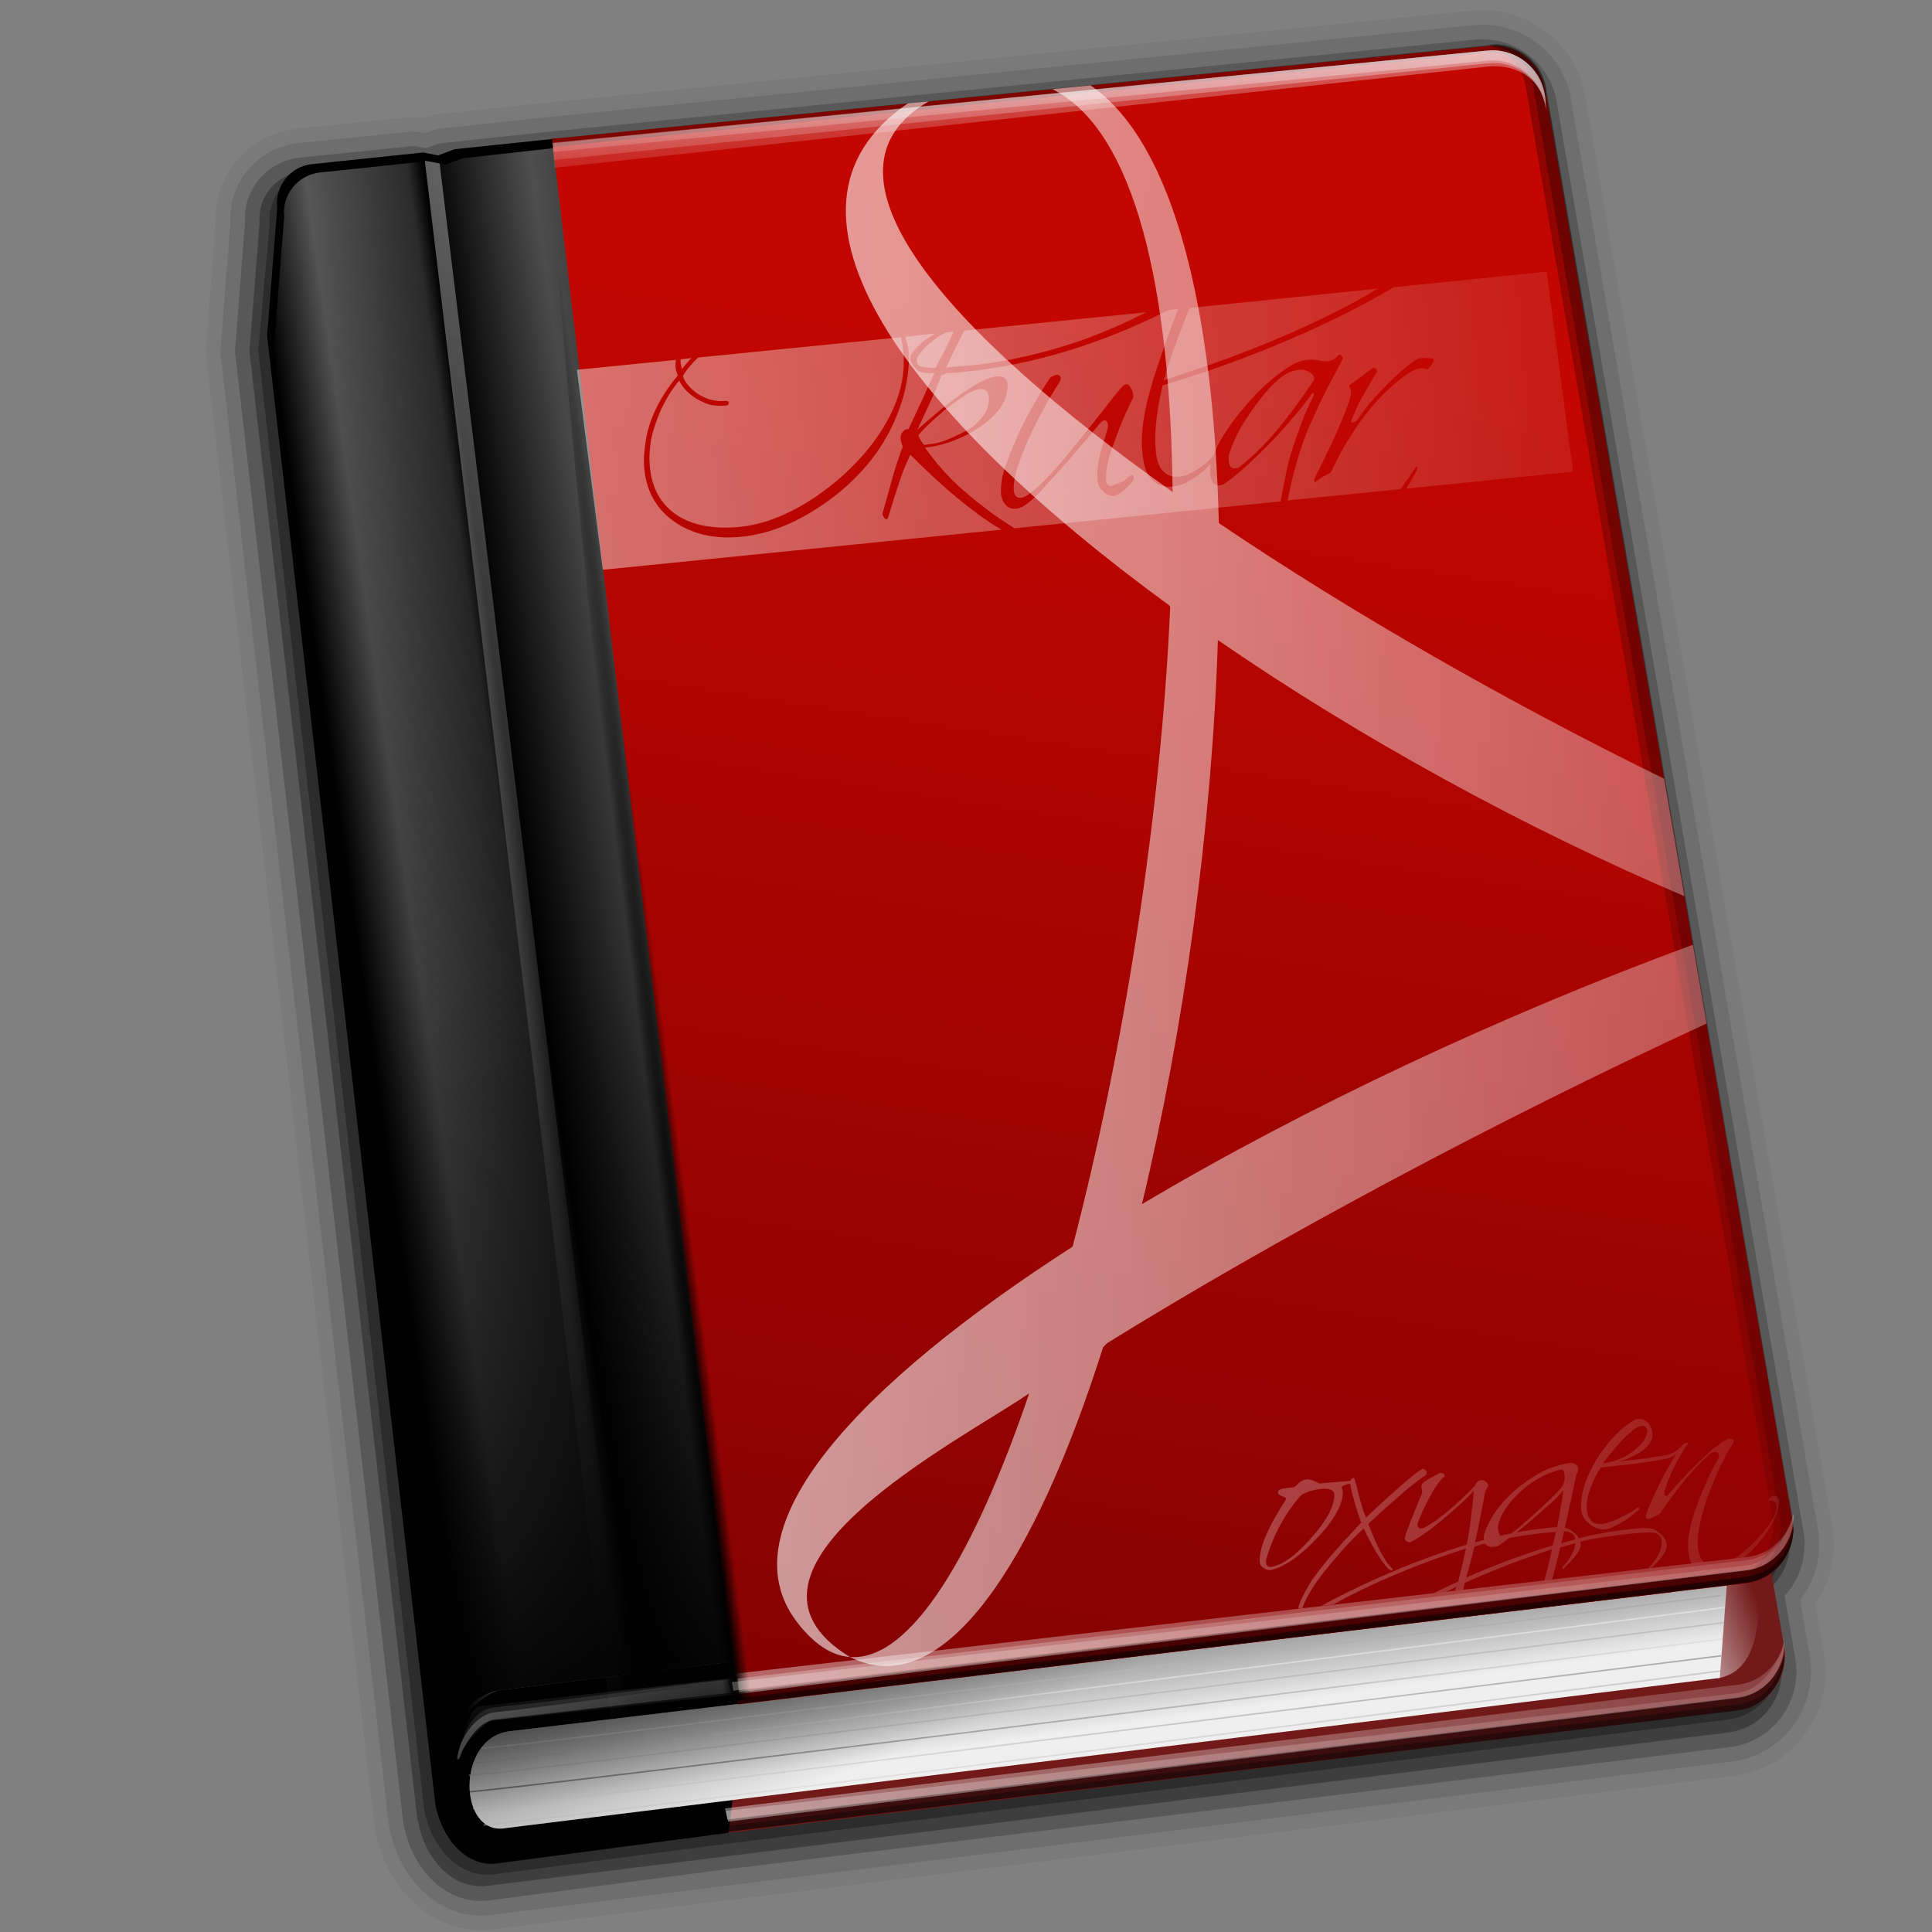 <?xml version="1.0" encoding="UTF-8" standalone="no"?>
<!-- Created with Inkscape (http://www.inkscape.org/) -->
<svg
   xmlns:dc="http://purl.org/dc/elements/1.1/"
   xmlns:cc="http://web.resource.org/cc/"
   xmlns:rdf="http://www.w3.org/1999/02/22-rdf-syntax-ns#"
   xmlns:svg="http://www.w3.org/2000/svg"
   xmlns="http://www.w3.org/2000/svg"
   xmlns:xlink="http://www.w3.org/1999/xlink"
   xmlns:sodipodi="http://sodipodi.sourceforge.net/DTD/sodipodi-0.dtd"
   xmlns:inkscape="http://www.inkscape.org/namespaces/inkscape"
   width="128"
   height="128"
   id="svg1877"
   sodipodi:version="0.32"
   inkscape:version="0.44"
   version="1.0"
   sodipodi:docbase="/home/pinheiro/artwork/Oxygen/theme/svg/apps"
   sodipodi:docname="okular.svg">
  <rect width="100%" height="100%" fill="#808080" stroke="none"/>
  <defs
     id="defs1879">
    <linearGradient
       inkscape:collect="always"
       id="linearGradient3106">
      <stop
         style="stop-color:white;stop-opacity:1;"
         offset="0"
         id="stop3108" />
      <stop
         style="stop-color:white;stop-opacity:0;"
         offset="1"
         id="stop3110" />
    </linearGradient>
    <linearGradient
       inkscape:collect="always"
       id="linearGradient3083">
      <stop
         style="stop-color:white;stop-opacity:1;"
         offset="0"
         id="stop3085" />
      <stop
         style="stop-color:white;stop-opacity:0;"
         offset="1"
         id="stop3087" />
    </linearGradient>
    <linearGradient
       inkscape:collect="always"
       id="linearGradient3058">
      <stop
         style="stop-color:white;stop-opacity:1;"
         offset="0"
         id="stop3060" />
      <stop
         style="stop-color:white;stop-opacity:0;"
         offset="1"
         id="stop3062" />
    </linearGradient>
    <linearGradient
       id="linearGradient5477">
      <stop
         style="stop-color:black;stop-opacity:1;"
         offset="0"
         id="stop5479" />
      <stop
         style="stop-color:white;stop-opacity:1;"
         offset="1"
         id="stop5481" />
    </linearGradient>
    <linearGradient
       inkscape:collect="always"
       id="linearGradient3880">
      <stop
         style="stop-color:black;stop-opacity:1;"
         offset="0"
         id="stop3882" />
      <stop
         style="stop-color:black;stop-opacity:0;"
         offset="1"
         id="stop3884" />
    </linearGradient>
    <linearGradient
       inkscape:collect="always"
       id="linearGradient3853">
      <stop
         style="stop-color:black;stop-opacity:1;"
         offset="0"
         id="stop3855" />
      <stop
         style="stop-color:black;stop-opacity:0;"
         offset="1"
         id="stop3857" />
    </linearGradient>
    <linearGradient
       id="linearGradient3837">
      <stop
         style="stop-color:black;stop-opacity:1;"
         offset="0"
         id="stop3839" />
      <stop
         id="stop3849"
         offset="0.25"
         style="stop-color:black;stop-opacity:0.599;" />
      <stop
         id="stop3847"
         offset="0.5"
         style="stop-color:black;stop-opacity:0.278;" />
      <stop
         style="stop-color:black;stop-opacity:0;"
         offset="1"
         id="stop3841" />
    </linearGradient>
    <linearGradient
       id="linearGradient3814">
      <stop
         style="stop-color:white;stop-opacity:0;"
         offset="0"
         id="stop3816" />
      <stop
         id="stop3824"
         offset="0.185"
         style="stop-color:white;stop-opacity:0;" />
      <stop
         id="stop3822"
         offset="0.281"
         style="stop-color:white;stop-opacity:0.336;" />
      <stop
         style="stop-color:white;stop-opacity:0.17;"
         offset="0.451"
         id="stop3829" />
      <stop
         id="stop3831"
         offset="0.479"
         style="stop-color:white;stop-opacity:0;" />
      <stop
         style="stop-color:white;stop-opacity:0.307;"
         offset="0.656"
         id="stop3833" />
      <stop
         style="stop-color:white;stop-opacity:0;"
         offset="1"
         id="stop3818" />
    </linearGradient>
    <linearGradient
       inkscape:collect="always"
       id="linearGradient3804">
      <stop
         style="stop-color:white;stop-opacity:1;"
         offset="0"
         id="stop3806" />
      <stop
         style="stop-color:white;stop-opacity:0;"
         offset="1"
         id="stop3808" />
    </linearGradient>
    <linearGradient
       inkscape:collect="always"
       id="linearGradient3783">
      <stop
         style="stop-color:white;stop-opacity:1;"
         offset="0"
         id="stop3785" />
      <stop
         style="stop-color:white;stop-opacity:0;"
         offset="1"
         id="stop3787" />
    </linearGradient>
    <linearGradient
       inkscape:collect="always"
       id="linearGradient3771">
      <stop
         style="stop-color:#f7fafe;stop-opacity:1;"
         offset="0"
         id="stop3773" />
      <stop
         style="stop-color:#f7fafe;stop-opacity:0;"
         offset="1"
         id="stop3775" />
    </linearGradient>
    <linearGradient
       inkscape:collect="always"
       id="linearGradient3756">
      <stop
         style="stop-color:black;stop-opacity:1;"
         offset="0"
         id="stop3758" />
      <stop
         style="stop-color:black;stop-opacity:0;"
         offset="1"
         id="stop3760" />
    </linearGradient>
    <linearGradient
       inkscape:collect="always"
       id="linearGradient3742">
      <stop
         style="stop-color:white;stop-opacity:1;"
         offset="0"
         id="stop3744" />
      <stop
         style="stop-color:white;stop-opacity:0;"
         offset="1"
         id="stop3746" />
    </linearGradient>
    <linearGradient
       inkscape:collect="always"
       id="linearGradient3710">
      <stop
         style="stop-color:white;stop-opacity:1;"
         offset="0"
         id="stop3712" />
      <stop
         style="stop-color:white;stop-opacity:0;"
         offset="1"
         id="stop3714" />
    </linearGradient>
    <linearGradient
       id="linearGradient3695">
      <stop
         style="stop-color:#626262;stop-opacity:1;"
         offset="0"
         id="stop3697" />
      <stop
         style="stop-color:#efefef;stop-opacity:1;"
         offset="1"
         id="stop3699" />
    </linearGradient>
    <linearGradient
       inkscape:collect="always"
       xlink:href="#linearGradient3880"
       id="linearGradient3886"
       x1="53.777"
       y1="53.014"
       x2="34.244"
       y2="148.634"
       gradientUnits="userSpaceOnUse" />
    <linearGradient
       inkscape:collect="always"
       xlink:href="#linearGradient3771"
       id="linearGradient4014"
       gradientUnits="userSpaceOnUse"
       x1="28.138"
       y1="5.62"
       x2="29.138"
       y2="16.588"
       gradientTransform="matrix(2.695,0.213,-0.213,2.695,14.72,-36.629)" />
    <linearGradient
       inkscape:collect="always"
       xlink:href="#linearGradient3771"
       id="linearGradient4017"
       gradientUnits="userSpaceOnUse"
       x1="28.138"
       y1="5.62"
       x2="29.138"
       y2="16.588"
       gradientTransform="matrix(2.695,0.213,-0.213,2.695,14.72,-36.629)" />
    <linearGradient
       inkscape:collect="always"
       xlink:href="#linearGradient3771"
       id="linearGradient4020"
       gradientUnits="userSpaceOnUse"
       x1="28.138"
       y1="5.62"
       x2="29.138"
       y2="16.588"
       gradientTransform="matrix(2.695,0.213,-0.213,2.695,14.72,-36.629)" />
    <radialGradient
       inkscape:collect="always"
       xlink:href="#linearGradient3853"
       id="radialGradient4027"
       gradientUnits="userSpaceOnUse"
       gradientTransform="matrix(0.933,-0.126,13.991,108.242,-969.088,-8033.763)"
       cx="-36.858"
       cy="75.225"
       fx="-36.858"
       fy="75.225"
       r="0.972" />
    <linearGradient
       inkscape:collect="always"
       xlink:href="#linearGradient3710"
       id="linearGradient4031"
       gradientUnits="userSpaceOnUse"
       gradientTransform="matrix(2.839,0.224,-0.224,2.839,15.707,-18.077)"
       x1="4.911"
       y1="44.649"
       x2="58.885"
       y2="36.866" />
    <linearGradient
       inkscape:collect="always"
       xlink:href="#linearGradient3710"
       id="linearGradient4034"
       gradientUnits="userSpaceOnUse"
       gradientTransform="matrix(2.839,0.224,-0.224,2.839,15.707,-18.077)"
       x1="4.911"
       y1="44.649"
       x2="58.885"
       y2="36.866" />
    <linearGradient
       inkscape:collect="always"
       xlink:href="#linearGradient3710"
       id="linearGradient4037"
       gradientUnits="userSpaceOnUse"
       gradientTransform="matrix(2.839,0.224,-0.224,2.839,15.707,-18.077)"
       x1="4.911"
       y1="44.649"
       x2="58.885"
       y2="36.866" />
    <linearGradient
       inkscape:collect="always"
       xlink:href="#linearGradient3837"
       id="linearGradient4042"
       gradientUnits="userSpaceOnUse"
       x1="20.607"
       y1="54.213"
       x2="14.044"
       y2="16.438"
       gradientTransform="matrix(2.695,0.213,-0.213,2.695,14.72,-36.629)" />
    <linearGradient
       inkscape:collect="always"
       xlink:href="#linearGradient3804"
       id="linearGradient4045"
       gradientUnits="userSpaceOnUse"
       x1="6.281"
       y1="35.764"
       x2="14.312"
       y2="35.764"
       gradientTransform="matrix(2.695,0.213,-0.213,2.695,14.72,-36.629)" />
    <linearGradient
       inkscape:collect="always"
       xlink:href="#linearGradient3783"
       id="linearGradient4048"
       gradientUnits="userSpaceOnUse"
       x1="5.324"
       y1="55.63"
       x2="16.25"
       y2="54.984"
       gradientTransform="matrix(2.695,0.213,-0.213,2.695,14.72,-36.629)" />
    <linearGradient
       inkscape:collect="always"
       xlink:href="#linearGradient3783"
       id="linearGradient4051"
       gradientUnits="userSpaceOnUse"
       x1="15.688"
       y1="48.891"
       x2="16.753"
       y2="55.438"
       gradientTransform="matrix(2.695,0.213,-0.213,2.695,14.72,-36.629)" />
    <linearGradient
       inkscape:collect="always"
       xlink:href="#linearGradient3783"
       id="linearGradient4054"
       gradientUnits="userSpaceOnUse"
       x1="15.688"
       y1="48.891"
       x2="16.25"
       y2="54.984"
       gradientTransform="matrix(2.695,0.213,-0.213,2.695,14.72,-36.629)" />
    <linearGradient
       inkscape:collect="always"
       xlink:href="#linearGradient3756"
       id="linearGradient4057"
       gradientUnits="userSpaceOnUse"
       x1="11.968"
       y1="50.304"
       x2="15.346"
       y2="57.639"
       gradientTransform="matrix(2.695,0.213,-0.213,2.695,14.72,-36.629)" />
    <linearGradient
       inkscape:collect="always"
       xlink:href="#linearGradient3710"
       id="linearGradient4061"
       gradientUnits="userSpaceOnUse"
       gradientTransform="matrix(2.839,0.224,-0.224,2.839,15.099,-9.622)"
       x1="4.911"
       y1="44.649"
       x2="58.885"
       y2="36.866" />
    <linearGradient
       inkscape:collect="always"
       xlink:href="#linearGradient3710"
       id="linearGradient4064"
       gradientUnits="userSpaceOnUse"
       gradientTransform="matrix(2.839,0.224,-0.224,2.839,15.099,-9.622)"
       x1="4.911"
       y1="44.649"
       x2="58.885"
       y2="36.866" />
    <linearGradient
       inkscape:collect="always"
       xlink:href="#linearGradient3695"
       id="linearGradient4068"
       gradientUnits="userSpaceOnUse"
       gradientTransform="matrix(2.839,0.224,-0.224,2.839,15.707,-18.077)"
       x1="32.439"
       y1="40"
       x2="33.05"
       y2="42.763" />
    <linearGradient
       inkscape:collect="always"
       xlink:href="#linearGradient3814"
       id="linearGradient4071"
       gradientUnits="userSpaceOnUse"
       x1="4.518"
       y1="41.237"
       x2="18.827"
       y2="38.016"
       gradientTransform="matrix(2.695,0.213,-0.213,2.695,14.72,-36.629)" />
    <linearGradient
       inkscape:collect="always"
       xlink:href="#linearGradient3742"
       id="linearGradient4075"
       gradientUnits="userSpaceOnUse"
       gradientTransform="matrix(2.839,0.224,-0.224,2.839,15.707,-18.077)"
       x1="36.107"
       y1="42.069"
       x2="38.78"
       y2="40.875" />
    <linearGradient
       inkscape:collect="always"
       xlink:href="#linearGradient3880"
       id="linearGradient4078"
       gradientUnits="userSpaceOnUse"
       x1="53.777"
       y1="53.014"
       x2="34.244"
       y2="148.634" />
    <linearGradient
       inkscape:collect="always"
       xlink:href="#linearGradient3880"
       id="linearGradient4080"
       gradientUnits="userSpaceOnUse"
       x1="53.777"
       y1="53.014"
       x2="34.244"
       y2="148.634" />
    <linearGradient
       inkscape:collect="always"
       xlink:href="#XMLID_5_"
       id="linearGradient5127"
       x1="92.957"
       y1="-8.955"
       x2="59.824"
       y2="206.726"
       gradientUnits="userSpaceOnUse"
       gradientTransform="matrix(0.965,0,0,0.965,2.355,1.471)" />
    <radialGradient
       id="XMLID_5_"
       cx="51.999"
       cy="-9"
       r="111.001"
       gradientUnits="userSpaceOnUse">
      <stop
         offset="0.15"
         style="stop-color:#c20600;stop-opacity:1;"
         id="stop4094" />
      <stop
         id="stop2886"
         style="stop-color:#860202;stop-opacity:1;"
         offset="0.575" />
      <stop
         offset="1"
         style="stop-color:#760101;stop-opacity:1;"
         id="stop4102" />
    </radialGradient>
    <linearGradient
       inkscape:collect="always"
       xlink:href="#linearGradient5477"
       id="linearGradient5483"
       x1="74.062"
       y1="85.125"
       x2="108.062"
       y2="126.062"
       gradientUnits="userSpaceOnUse" />
    <linearGradient
       inkscape:collect="always"
       xlink:href="#linearGradient5477"
       id="linearGradient5487"
       gradientUnits="userSpaceOnUse"
       x1="39.812"
       y1="79.125"
       x2="45.312"
       y2="138.875"
       gradientTransform="translate(0,-1)" />
    <linearGradient
       inkscape:collect="always"
       xlink:href="#linearGradient5477"
       id="linearGradient5491"
       gradientUnits="userSpaceOnUse"
       gradientTransform="translate(0,-2)"
       x1="34.562"
       y1="99.375"
       x2="44.062"
       y2="125.125" />
    <linearGradient
       inkscape:collect="always"
       xlink:href="#linearGradient5477"
       id="linearGradient5495"
       gradientUnits="userSpaceOnUse"
       x1="82.312"
       y1="61.875"
       x2="36.312"
       y2="128.312"
       gradientTransform="translate(0,0.7)" />
    <linearGradient
       inkscape:collect="always"
       xlink:href="#linearGradient5477"
       id="linearGradient5499"
       gradientUnits="userSpaceOnUse"
       gradientTransform="translate(0,-3.3)"
       x1="82.312"
       y1="61.875"
       x2="72.327"
       y2="133.312" />
    <linearGradient
       inkscape:collect="always"
       xlink:href="#linearGradient5477"
       id="linearGradient5503"
       gradientUnits="userSpaceOnUse"
       gradientTransform="translate(0,1.7)"
       x1="82.312"
       y1="61.875"
       x2="72.327"
       y2="133.312" />
    <linearGradient
       inkscape:collect="always"
       xlink:href="#linearGradient3058"
       id="linearGradient3070"
       gradientUnits="userSpaceOnUse"
       gradientTransform="matrix(1.556,0,0,1.556,50.776,-229.58)"
       x1="37.762"
       y1="-113.792"
       x2="198.912"
       y2="195.865" />
    <linearGradient
       inkscape:collect="always"
       xlink:href="#linearGradient3083"
       id="linearGradient3089"
       x1="-34.185"
       y1="36.066"
       x2="183.047"
       y2="46.517"
       gradientUnits="userSpaceOnUse" />
    <linearGradient
       inkscape:collect="always"
       xlink:href="#linearGradient3106"
       id="linearGradient2033"
       gradientUnits="userSpaceOnUse"
       gradientTransform="translate(1,9.75)"
       x1="5.5"
       y1="23.5"
       x2="118.812"
       y2="14.357" />
    <linearGradient
       inkscape:collect="always"
       xlink:href="#linearGradient3106"
       id="linearGradient2044"
       gradientUnits="userSpaceOnUse"
       gradientTransform="matrix(0.744,-5.185456e-3,5.51366e-3,0.791,49.174,85.522)"
       x1="-50.616"
       y1="26.288"
       x2="115.021"
       y2="11.479" />
  </defs>
  <sodipodi:namedview
     id="base"
     pagecolor="#ffffff"
     bordercolor="#666666"
     borderopacity="1.0"
     inkscape:pageopacity="0.0"
     inkscape:pageshadow="2"
     inkscape:zoom="0.70710682"
     inkscape:cx="173.01036"
     inkscape:cy="169.80105"
     inkscape:current-layer="layer1"
     showgrid="false"
     inkscape:document-units="px"
     inkscape:grid-bbox="true"
     width="128px"
     height="128px"
     showguides="true"
     inkscape:guide-bbox="true"
     inkscape:window-width="1095"
     inkscape:window-height="1012"
     inkscape:window-x="818"
     inkscape:window-y="54" />
  <g
     id="layer1"
     inkscape:label="Layer 1"
     inkscape:groupmode="layer">
    <path
       id="path5469"
       d="M 97.792,4.076 L 35.902,10.228 L 29.448,10.922 L 28.332,11.314 L 27.367,11.133 L 20.641,11.917 C 19.226,12.076 18.19,13.368 18.349,14.783 L 17.595,23.258 L 28.578,119.789 C 29.024,122.199 30.774,124.06 32.83,123.68 L 47.971,121.689 L 48.001,121.689 L 114.326,113.46 C 116.311,113.238 117.685,111.434 117.462,109.449 L 116.161,105.119 C 117.149,104.37 117.728,103.133 117.579,101.802 L 101.743,7.212 C 101.521,5.227 99.777,3.853 97.792,4.076 z "
       style="opacity:0.3;fill:none;fill-opacity:1;fill-rule:nonzero;stroke:black;stroke-width:0.965;stroke-linecap:round;stroke-linejoin:round;stroke-miterlimit:4;stroke-dasharray:none;stroke-dashoffset:4;stroke-opacity:1"
       sodipodi:nodetypes="cccccccccccccccccc" />
    <path
       id="path5437"
       d="M 97.792,4.076 L 35.902,10.228 L 29.448,10.922 L 28.332,11.314 L 27.367,11.133 L 19.978,11.887 C 18.563,12.046 17.527,13.338 17.685,14.753 L 17.022,23.258 L 28.151,120.557 C 28.597,122.967 30.347,124.828 32.404,124.447 L 47.545,122.457 L 47.575,122.457 L 114.411,114.313 C 116.396,114.091 117.77,112.287 117.548,110.302 L 116.673,105.205 C 117.661,104.456 118.24,103.218 118.091,101.887 L 101.743,7.212 C 101.521,5.227 99.777,3.853 97.792,4.076 z "
       style="opacity:0.2;fill:none;fill-opacity:1;fill-rule:nonzero;stroke:black;stroke-width:2.895;stroke-linecap:round;stroke-linejoin:round;stroke-miterlimit:4;stroke-dasharray:none;stroke-dashoffset:4;stroke-opacity:1" />
    <path
       style="opacity:0.1;fill:none;fill-opacity:1;fill-rule:nonzero;stroke:black;stroke-width:4.826;stroke-linecap:round;stroke-linejoin:round;stroke-miterlimit:4;stroke-dasharray:none;stroke-dashoffset:4;stroke-opacity:1"
       d="M 97.792,4.076 L 35.902,10.228 L 29.448,10.922 L 28.332,11.314 L 27.367,11.133 L 19.978,11.887 C 18.563,12.046 17.527,13.338 17.685,14.753 L 17.022,23.258 L 28.151,120.557 C 28.597,122.967 30.347,124.828 32.404,124.447 L 114.411,114.313 C 116.396,114.091 117.77,112.287 117.548,110.302 L 116.673,105.205 C 117.661,104.456 118.24,103.218 118.091,101.887 L 101.743,7.212 C 101.521,5.227 99.777,3.853 97.792,4.076 z "
       id="path5439"
       sodipodi:nodetypes="cccccccccccccccc" />
    <path
       id="path5441"
       d="M 97.792,4.076 L 35.902,10.228 L 29.448,10.922 L 28.332,11.314 L 27.367,11.133 L 19.978,11.887 C 18.563,12.046 17.527,13.338 17.685,14.753 L 17.022,23.258 L 28.151,120.557 C 28.597,122.967 30.347,124.828 32.404,124.447 L 114.411,114.313 C 116.396,114.091 117.77,112.287 117.548,110.302 L 116.673,105.205 C 117.661,104.456 118.24,103.218 118.091,101.887 L 101.743,7.212 C 101.521,5.227 99.777,3.853 97.792,4.076 z "
       style="opacity:0.05;fill:none;fill-opacity:1;fill-rule:nonzero;stroke:black;stroke-width:6.756;stroke-linecap:round;stroke-linejoin:round;stroke-miterlimit:4;stroke-dasharray:none;stroke-dashoffset:4;stroke-opacity:1"
       sodipodi:nodetypes="cccccccccccccccc" />
    <path
       style="opacity:0.3;fill:black;fill-opacity:1;fill-rule:nonzero;stroke:none;stroke-width:1;stroke-linecap:round;stroke-linejoin:round;stroke-miterlimit:4;stroke-dasharray:none;stroke-dashoffset:4;stroke-opacity:1"
       d="M 97.754,3.582 L 29.409,10.429 C 29.368,10.434 29.327,10.444 29.289,10.459 L 28.263,10.821 L 27.449,10.67 C 27.41,10.655 27.37,10.645 27.328,10.64 L 19.939,11.394 C 18.293,11.579 17.061,13.07 17.194,14.712 C 17.197,14.743 17.191,14.771 17.194,14.802 L 16.531,23.217 C 16.528,23.247 16.528,23.278 16.531,23.308 L 27.66,120.606 C 27.67,120.617 27.68,120.627 27.69,120.637 C 27.93,121.931 28.511,123.091 29.349,123.894 C 30.179,124.689 31.277,125.126 32.456,124.919 L 32.486,124.919 L 114.463,114.785 C 116.71,114.533 118.272,112.497 118.022,110.261 C 118.022,110.251 118.022,110.241 118.022,110.231 L 117.177,105.315 C 118.131,104.455 118.719,103.224 118.565,101.846 C 118.565,101.836 118.565,101.826 118.565,101.816 L 102.217,7.172 C 102.216,7.162 102.219,7.151 102.217,7.141 C 101.952,4.92 99.978,3.333 97.754,3.582 z "
       id="path5301"
       sodipodi:nodetypes="cccccccscccccscccsccsccsc" />
    <path
       sodipodi:nodetypes="ccccccc"
       id="path2792"
       d="M 36.571,17.536 L 48.216,121.44 L 115.107,113.292 C 117.092,113.069 118.461,111.254 118.238,109.27 L 100.934,9.497 C 100.712,7.512 98.986,6.134 97.001,6.356 L 36.571,17.536 z "
       style="fill:#721919;fill-opacity:1;fill-rule:nonzero;stroke:none;stroke-width:0.1;stroke-linecap:round;stroke-linejoin:round;stroke-miterlimit:4;stroke-dasharray:none;stroke-dashoffset:4;stroke-opacity:0.13" />
    <path
       style="fill:url(#linearGradient4075);fill-opacity:1;fill-rule:evenodd;stroke:none;stroke-width:1px;stroke-linecap:butt;stroke-linejoin:miter;stroke-opacity:1"
       d="M 113.817,111.187 C 117.304,110.556 116.289,105.366 116.974,102.107 L 108.791,101.838 L 113.817,111.187 z "
       id="path3740"
       sodipodi:nodetypes="cccc" />
    <path
       style="fill:black;fill-opacity:1;fill-rule:nonzero;stroke:none;stroke-width:0.1;stroke-linecap:round;stroke-linejoin:round;stroke-miterlimit:4;stroke-dasharray:none;stroke-dashoffset:4;stroke-opacity:0.13"
       d="M 36.808,9.185 L 30.133,9.884 L 29.025,10.295 L 28.045,10.102 L 20.648,10.877 C 19.233,11.036 18.211,12.317 18.369,13.732 L 17.696,22.247 L 28.84,119.521 C 29.285,121.931 31.034,123.816 33.091,123.435 L 48.267,121.428 L 49.323,112.823 C 50.238,112.347 50.808,111.342 50.686,110.253 L 39.574,11.456 C 39.415,10.041 38.223,9.026 36.808,9.185 z "
       id="rect2790"
       sodipodi:nodetypes="cccccccccccccc" />
    <path
       style="fill:url(#linearGradient4071);fill-opacity:1;fill-rule:nonzero;stroke:none;stroke-width:0.1;stroke-linecap:round;stroke-linejoin:round;stroke-miterlimit:4;stroke-dasharray:none;stroke-dashoffset:4;stroke-opacity:0.13"
       d="M 37.329,9.741 L 30.659,10.485 L 29.524,10.904 L 28.527,10.655 L 21.176,11.43 C 19.762,11.589 18.672,12.881 18.831,14.296 L 18.158,22.803 L 28.768,117.384 C 28.786,115.908 31.437,112.245 33.18,111.969 L 50.04,109.912 C 44.232,77.48 41.128,43.783 37.329,9.741 z "
       id="path3812"
       sodipodi:nodetypes="ccccccccccc" />
    <path
       style="fill:url(#linearGradient4068);fill-opacity:1;fill-rule:evenodd;stroke:none;stroke-width:1px;stroke-linecap:butt;stroke-linejoin:miter;stroke-opacity:1"
       d="M 114.402,105.052 L 113.94,111.166 L 33.52,121.114 C 30.339,121.702 30.177,115.082 33.805,114.695 L 114.402,105.052 z "
       id="path2797"
       sodipodi:nodetypes="ccccc" />
    <path
       sodipodi:nodetypes="cccccc"
       id="path3724"
       d="M 48.266,121.359 L 115.054,113.329 C 116.947,113.117 118.282,111.437 118.208,109.561 C 117.901,111.039 116.704,112.265 115.124,112.442 L 48.177,120.516 L 48.266,121.359 z "
       style="fill:black;fill-opacity:0.476;fill-rule:nonzero;stroke:none;stroke-width:0.1;stroke-linecap:round;stroke-linejoin:round;stroke-miterlimit:4;stroke-dasharray:none;stroke-dashoffset:4;stroke-opacity:0.13" />
    <path
       sodipodi:nodetypes="cccccc"
       id="path3726"
       d="M 48.24,120.688 L 115.056,112.502 C 116.949,112.29 118.284,110.61 118.21,108.735 C 117.903,110.213 116.707,111.438 115.126,111.615 L 48.033,119.812 L 48.24,120.688 z "
       style="opacity:0.492;fill:url(#linearGradient4064);fill-opacity:1;fill-rule:nonzero;stroke:none;stroke-width:0.1;stroke-linecap:round;stroke-linejoin:round;stroke-miterlimit:4;stroke-dasharray:none;stroke-dashoffset:4;stroke-opacity:0.13" />
    <path
       style="opacity:0.344;fill:url(#linearGradient4061);fill-opacity:1;fill-rule:nonzero;stroke:none;stroke-width:0.1;stroke-linecap:round;stroke-linejoin:round;stroke-miterlimit:4;stroke-dasharray:none;stroke-dashoffset:4;stroke-opacity:0.13"
       d="M 48.188,120.558 L 115.056,112.502 C 116.949,112.29 118.284,110.61 118.21,108.735 C 117.903,110.213 116.663,111.992 115.082,112.169 L 48.093,119.982 L 48.188,120.558 z "
       id="path3728"
       sodipodi:nodetypes="cccccc" />
    <g
       id="g5505"
       style="opacity:0.398">
      <path
         sodipodi:nodetypes="cc"
         id="path5475"
         d="M 30.625,118.75 C 32.625,118.75 114.117,108.588 114.117,108.588"
         style="fill:none;fill-opacity:0.75;fill-rule:evenodd;stroke:url(#linearGradient5483);stroke-width:0.1;stroke-linecap:butt;stroke-linejoin:miter;stroke-opacity:1;stroke-miterlimit:4;stroke-dasharray:none" />
      <path
         style="fill:none;fill-opacity:0.75;fill-rule:evenodd;stroke:url(#linearGradient5487);stroke-width:0.1;stroke-linecap:butt;stroke-linejoin:miter;stroke-miterlimit:4;stroke-dasharray:none;stroke-opacity:1"
         d="M 31.067,117.617 C 33.067,117.617 114.25,107.5 114.25,107.5"
         id="path5485"
         sodipodi:nodetypes="cc" />
      <path
         sodipodi:nodetypes="cc"
         id="path5489"
         d="M 31.465,116.794 C 33.465,116.794 114.25,106.5 114.25,106.5"
         style="fill:none;fill-opacity:0.75;fill-rule:evenodd;stroke:url(#linearGradient5491);stroke-width:0.1;stroke-linecap:butt;stroke-linejoin:miter;stroke-miterlimit:4;stroke-dasharray:none;stroke-opacity:1" />
      <path
         style="fill:none;fill-opacity:0.75;fill-rule:evenodd;stroke:url(#linearGradient5495);stroke-width:0.1;stroke-linecap:butt;stroke-linejoin:miter;stroke-miterlimit:4;stroke-dasharray:none;stroke-opacity:1"
         d="M 31.332,119.817 C 33.332,119.817 114.029,109.7 114.029,109.7"
         id="path5493"
         sodipodi:nodetypes="cc" />
      <path
         sodipodi:nodetypes="cc"
         id="path5497"
         d="M 31.907,115.817 C 33.907,115.817 114.029,105.7 114.029,105.7"
         style="fill:none;fill-opacity:0.75;fill-rule:evenodd;stroke:url(#linearGradient5499);stroke-width:0.1;stroke-linecap:butt;stroke-linejoin:miter;stroke-miterlimit:4;stroke-dasharray:none;stroke-opacity:1" />
      <path
         style="fill:none;fill-opacity:0.75;fill-rule:evenodd;stroke:url(#linearGradient5503);stroke-width:0.1;stroke-linecap:butt;stroke-linejoin:miter;stroke-miterlimit:4;stroke-dasharray:none;stroke-opacity:1"
         d="M 32.039,120.906 C 34.039,120.906 114.029,110.7 114.029,110.7"
         id="path5501"
         sodipodi:nodetypes="cc" />
    </g>
    <path
       style="opacity:0.69;fill:black;fill-opacity:0.476;fill-rule:nonzero;stroke:none;stroke-width:0.1;stroke-linecap:round;stroke-linejoin:round;stroke-miterlimit:4;stroke-dasharray:none;stroke-dashoffset:4;stroke-opacity:0.13"
       d="M 48.266,121.359 L 115.054,113.329 C 116.947,113.117 118.282,111.437 118.208,109.561 C 117.92,111.644 116.621,112.749 115.041,112.926 L 48.283,120.966 L 48.266,121.359 z "
       id="path3732"
       sodipodi:nodetypes="cccccc" />
    <path
       sodipodi:nodetypes="ccccc"
       id="path3754"
       d="M 114.402,105.052 L 113.94,111.166 L 33.52,121.114 C 30.339,121.702 30.177,115.082 33.805,114.695 L 114.402,105.052 z "
       style="fill:url(#linearGradient4057);fill-opacity:1;fill-rule:evenodd;stroke:none;stroke-width:1px;stroke-linecap:butt;stroke-linejoin:miter;stroke-opacity:1" />
    <path
       style="opacity:0.422;fill:url(#linearGradient4054);fill-opacity:1;fill-rule:evenodd;stroke:none;stroke-width:1px;stroke-linecap:butt;stroke-linejoin:miter;stroke-opacity:1"
       d="M 30.324,116.575 C 30.408,115.855 31.699,114.272 32.131,114.09 C 37.66,113.482 43.189,112.873 48.718,112.265 C 48.69,111.896 48.663,111.526 48.636,111.157 C 43.02,111.787 37.405,112.416 31.789,113.046 C 31.122,113.069 30.413,115.517 30.324,116.575 z "
       id="path3781"
       sodipodi:nodetypes="cccccc" />
    <path
       sodipodi:nodetypes="ccccsc"
       id="path3791"
       d="M 30.324,116.575 C 30.408,115.855 32.162,114.099 32.594,113.917 C 38.123,113.309 42.868,112.758 48.397,112.15 C 48.37,111.781 48.277,111.644 48.249,111.274 C 42.634,111.904 38.822,112.479 32.746,113.127 C 31.067,113.305 30.413,115.517 30.324,116.575 z "
       style="opacity:0.422;fill:url(#linearGradient4051);fill-opacity:1;fill-rule:evenodd;stroke:none;stroke-width:1px;stroke-linecap:butt;stroke-linejoin:miter;stroke-opacity:1" />
    <path
       style="opacity:0.422;fill:url(#linearGradient4048);fill-opacity:1;fill-rule:evenodd;stroke:none;stroke-width:1px;stroke-linecap:butt;stroke-linejoin:miter;stroke-opacity:1"
       d="M 30.324,116.575 C 30.457,116.589 30.543,116.167 30.694,115.879 C 31.129,115.047 31.927,113.958 32.862,113.938 C 38.391,113.33 42.868,112.758 48.397,112.15 C 48.37,111.781 48.218,111.851 48.191,111.481 C 42.575,112.111 38.362,112.822 32.746,113.451 C 31.59,113.628 30.77,114.798 30.442,115.796 C 30.347,116.086 30.241,116.572 30.324,116.575 z "
       id="path3793"
       sodipodi:nodetypes="csccccsc" />
    <path
       style="opacity:0.369;fill:url(#linearGradient4045);fill-opacity:1;fill-rule:nonzero;stroke:none;stroke-width:0.1;stroke-linecap:round;stroke-linejoin:round;stroke-miterlimit:4;stroke-dasharray:none;stroke-dashoffset:4;stroke-opacity:0.13"
       d="M 28.146,10.649 L 40.465,113.732 L 41.664,113.572 L 29.127,10.832 L 28.146,10.649 z "
       id="path3799"
       sodipodi:nodetypes="ccccc" />
    <path
       sodipodi:nodetypes="ccccccccccc"
       id="path3835"
       d="M 37.727,13.669 L 31.057,14.413 L 29.922,14.832 L 28.924,14.584 L 21.574,15.359 C 20.159,15.517 19.07,16.81 19.228,18.224 L 18.556,26.732 L 28.768,117.384 C 28.786,115.908 30.688,112.245 33.18,111.969 L 50.04,109.912 C 44.232,77.48 41.525,47.712 37.727,13.669 z "
       style="fill:url(#linearGradient4042);fill-opacity:1;fill-rule:nonzero;stroke:none;stroke-width:0.1;stroke-linecap:round;stroke-linejoin:round;stroke-miterlimit:4;stroke-dasharray:none;stroke-dashoffset:4;stroke-opacity:0.13" />
    <path
       style="fill:url(#linearGradient5127);fill-opacity:1.0;fill-rule:nonzero;stroke:none;stroke-width:0.1;stroke-linecap:round;stroke-linejoin:round;stroke-miterlimit:4;stroke-dasharray:none;stroke-dashoffset:4;stroke-opacity:0.13"
       d="M 36.576,9.202 L 48.89,112.924 L 115.645,104.891 C 117.63,104.669 118.999,102.854 118.776,100.869 L 102.415,6.192 C 102.192,4.207 100.466,2.828 98.481,3.051 L 36.576,9.202 z "
       id="rect1887"
       sodipodi:nodetypes="ccccccc" />
    <path
       style="fill:black;fill-opacity:0.476;fill-rule:nonzero;stroke:none;stroke-width:0.1;stroke-linecap:round;stroke-linejoin:round;stroke-miterlimit:4;stroke-dasharray:none;stroke-dashoffset:4;stroke-opacity:0.13"
       d="M 48.875,112.905 L 115.662,104.874 C 117.556,104.662 118.891,102.982 118.817,101.107 C 118.51,102.585 117.313,103.81 115.732,103.987 L 48.785,112.061 L 48.875,112.905 z "
       id="path3703"
       sodipodi:nodetypes="cccccc" />
    <path
       style="opacity:0.492;fill:url(#linearGradient4037);fill-opacity:1;fill-rule:nonzero;stroke:none;stroke-width:0.1;stroke-linecap:round;stroke-linejoin:round;stroke-miterlimit:4;stroke-dasharray:none;stroke-dashoffset:4;stroke-opacity:0.13"
       d="M 48.849,112.234 L 115.665,104.048 C 117.558,103.835 118.893,102.156 118.819,100.28 C 118.512,101.758 117.315,102.983 115.735,103.16 L 48.657,110.893 L 48.849,112.234 z "
       id="path3718"
       sodipodi:nodetypes="cccccc" />
    <path
       style="fill:url(#radialGradient4027);fill-opacity:1;fill-rule:nonzero;stroke:none;stroke-width:0.1;stroke-linecap:round;stroke-linejoin:round;stroke-miterlimit:4;stroke-dasharray:none;stroke-dashoffset:4;stroke-opacity:0.13"
       d="M 36.635,8.039 C 35.587,8.175 40.177,55.097 46.959,112.917 L 50.821,112.415 C 44.024,54.597 37.683,7.903 36.635,8.039 z "
       id="path3851" />
    <path
       sodipodi:nodetypes="cccccc"
       id="path3708"
       d="M 48.583,112.018 L 115.665,104.048 C 117.558,103.835 118.893,102.156 118.819,100.28 C 118.512,101.758 117.271,103.538 115.691,103.715 L 48.488,111.442 L 48.583,112.018 z "
       style="opacity:0.344;fill:url(#linearGradient4034);fill-opacity:1;fill-rule:nonzero;stroke:none;stroke-width:0.1;stroke-linecap:round;stroke-linejoin:round;stroke-miterlimit:4;stroke-dasharray:none;stroke-dashoffset:4;stroke-opacity:0.13" />
    <path
       style="opacity:0.344;fill:url(#linearGradient4031);fill-opacity:1;fill-rule:nonzero;stroke:none;stroke-width:0.1;stroke-linecap:round;stroke-linejoin:round;stroke-miterlimit:4;stroke-dasharray:none;stroke-dashoffset:4;stroke-opacity:0.13"
       d="M 48.967,112.103 L 115.665,104.048 C 117.558,103.835 118.893,102.156 118.819,100.28 C 118.512,101.758 117.321,103.185 115.741,103.362 L 48.865,111.211 L 48.967,112.103 z "
       id="path3720"
       sodipodi:nodetypes="cccccc" />
    <path
       sodipodi:nodetypes="cccccc"
       id="path3722"
       d="M 48.875,112.905 L 115.662,104.874 C 117.556,104.662 118.891,102.982 118.817,101.107 C 118.529,103.189 117.23,104.295 115.65,104.472 L 48.892,112.511 L 48.875,112.905 z "
       style="fill:black;fill-opacity:0.476;fill-rule:nonzero;stroke:none;stroke-width:0.1;stroke-linecap:round;stroke-linejoin:round;stroke-miterlimit:4;stroke-dasharray:none;stroke-dashoffset:4;stroke-opacity:0.13" />
    <g
       id="g3876"
       transform="matrix(2.695,0.213,-0.213,2.695,19.146,-249.268)"
       style="fill:url(#linearGradient3886);fill-opacity:1">
      <path
         id="path3866"
         d="M 36.885,90.665 C 36.836,90.664 36.779,90.69 36.729,90.696 C 37.282,90.761 37.741,91.143 37.854,91.727 L 46.635,126.165 C 46.775,126.89 46.329,127.618 45.604,127.758 L 21.541,132.602 L 21.541,132.665 L 45.916,127.758 C 46.642,127.618 47.088,126.89 46.948,126.165 L 38.166,91.727 C 38.044,91.092 37.503,90.668 36.885,90.665 z "
         style="opacity:0.463;fill:url(#linearGradient4078);fill-opacity:1;fill-rule:nonzero;stroke:none;stroke-width:0.1;stroke-linecap:round;stroke-linejoin:round;stroke-miterlimit:4;stroke-dasharray:none;stroke-dashoffset:4;stroke-opacity:0.13" />
      <path
         id="path3870"
         d="M 36.887,90.668 C 36.808,90.668 36.718,90.686 36.637,90.7 C 37.14,90.803 37.563,91.187 37.668,91.731 L 46.449,126.168 C 46.589,126.894 46.144,127.622 45.418,127.762 L 21.512,132.575 L 21.543,132.668 L 45.918,127.762 C 46.644,127.622 47.089,126.894 46.949,126.168 L 38.168,91.731 C 38.046,91.096 37.504,90.672 36.887,90.668 z "
         style="opacity:0.463;fill:url(#linearGradient4080);fill-opacity:1;fill-rule:nonzero;stroke:none;stroke-width:0.1;stroke-linecap:round;stroke-linejoin:round;stroke-miterlimit:4;stroke-dasharray:none;stroke-dashoffset:4;stroke-opacity:0.13" />
    </g>
    <path
       sodipodi:nodetypes="cccccccc"
       id="path3769"
       d="M 99.157,2.996 C 98.919,2.975 98.64,2.992 98.392,3.02 L 36.561,9.192 L 36.581,9.745 L 98.352,3.525 C 100.337,3.303 102.115,4.737 102.337,6.722 L 102.384,6.133 C 102.189,4.396 100.82,3.138 99.157,2.996 z "
       style="opacity:0.348;fill:black;fill-opacity:1;fill-rule:nonzero;stroke:none;stroke-width:0.1;stroke-linecap:round;stroke-linejoin:round;stroke-miterlimit:4;stroke-dasharray:none;stroke-dashoffset:4;stroke-opacity:0.13" />
    <path
       sodipodi:nodetypes="cccccccc"
       id="path3779"
       d="M 99.151,3.341 C 98.913,3.321 98.634,3.337 98.386,3.365 L 36.626,9.448 L 36.743,11.116 L 98.525,4.416 C 100.51,4.194 102.227,5.302 102.449,7.286 L 102.378,6.478 C 102.183,4.741 100.814,3.483 99.151,3.341 z "
       style="fill:url(#linearGradient4020);fill-opacity:1;fill-rule:nonzero;stroke:none;stroke-width:0.1;stroke-linecap:round;stroke-linejoin:round;stroke-miterlimit:4;stroke-dasharray:none;stroke-dashoffset:4;stroke-opacity:0.13" />
    <path
       style="fill:url(#linearGradient4017);fill-opacity:1;fill-rule:nonzero;stroke:none;stroke-width:0.1;stroke-linecap:round;stroke-linejoin:round;stroke-miterlimit:4;stroke-dasharray:none;stroke-dashoffset:4;stroke-opacity:0.13"
       d="M 99.151,3.341 C 98.913,3.321 98.634,3.337 98.386,3.365 L 36.612,9.489 L 36.662,10.065 L 98.544,4.021 C 100.529,3.799 102.208,5.345 102.431,7.33 L 102.378,6.478 C 102.183,4.741 100.814,3.483 99.151,3.341 z "
       id="path3764"
       sodipodi:nodetypes="cccccccc" />
    <path
       sodipodi:nodetypes="cccccccc"
       id="path3888"
       d="M 99.151,3.341 C 98.913,3.321 98.634,3.337 98.386,3.365 L 36.612,9.489 L 36.708,10.6 L 98.53,4.197 C 100.515,3.975 102.208,5.345 102.431,7.33 L 102.378,6.478 C 102.183,4.741 100.814,3.483 99.151,3.341 z "
       style="fill:url(#linearGradient4014);fill-opacity:1;fill-rule:nonzero;stroke:none;stroke-width:0.1;stroke-linecap:round;stroke-linejoin:round;stroke-miterlimit:4;stroke-dasharray:none;stroke-dashoffset:4;stroke-opacity:0.13" />
    <path
       style="fill:url(#linearGradient3089);fill-opacity:1.0;fill-rule:nonzero;stroke:none;stroke-width:0.1;stroke-linecap:round;stroke-linejoin:round;stroke-miterlimit:4;stroke-dasharray:none;stroke-dashoffset:4;stroke-opacity:0.13"
       d="M 72.25,5.656 L 69.719,5.906 C 75.221,8.64 77.553,19.195 77.688,32.594 C 78.678,33.295 79.711,33.954 80.75,34.656 C 80.424,20.821 77.873,9.511 72.25,5.656 z M 80.75,34.656 L 78.042,32.207 L 77.268,33.163 L 77.224,39.702 L 77.879,40.802 L 80.688,42.406 C 90.046,48.858 100.978,54.85 111.594,59.375 L 110.25,51.594 C 100.026,46.585 89.581,40.629 80.75,34.656 z M 80.688,42.406 C 79.612,41.665 78.561,40.907 77.531,40.156 C 76.931,53.994 74.449,69.626 71.062,82.594 L 68.341,89.327 L 68.1,94.27 L 72.818,89.518 L 74.765,87.589 L 75.656,79.781 C 78.454,68.111 80.307,54.696 80.688,42.406 z M 75.656,79.781 C 74.868,83.07 74.053,86.185 73.125,89.125 C 84.559,82.031 99.241,74.186 113.062,67.812 L 112.156,62.594 C 99.723,67.161 86.56,73.296 75.656,79.781 z M 73.125,89.125 C 71.4,90.196 69.749,91.287 68.188,92.312 C 64.567,102.946 60.344,110.08 56.312,109.781 C 62.54,112.901 68.607,103.437 73.125,89.125 z M 56.312,109.781 C 46.808,103.981 63.689,95.404 68.188,92.312 C 69.207,89.318 70.157,86.061 71.062,82.594 C 56.883,91.728 48.022,101.168 52.781,107.438 C 53.928,108.948 55.109,109.692 56.312,109.781 z M 77.531,40.156 C 77.644,37.562 77.712,35.029 77.688,32.594 C 62.531,21.853 53.417,11.39 61.531,6.719 L 60.156,6.844 C 49.79,13.875 60.265,27.569 77.531,40.156 z "
       id="path3066"
       sodipodi:nodetypes="cccccccccccccccccccccccccccccccccccscccccc" />
    <path
       style="opacity:0.598;fill:url(#linearGradient2033);fill-opacity:1;fill-rule:nonzero;stroke:none;stroke-width:0.1;stroke-linecap:round;stroke-linejoin:round;stroke-miterlimit:4;stroke-dasharray:none;stroke-dashoffset:4;stroke-opacity:1"
       d="M 102.469 18 L 92.344 19.031 C 91.412 19.577 90.416 20.137 89.312 20.688 C 87.343 21.685 85.328 22.572 83.281 23.375 C 81.248 24.177 79.168 24.893 77.031 25.531 C 76.856 26.23 76.721 26.956 76.625 27.719 C 76.542 28.466 76.517 29.13 76.562 29.719 C 76.603 30.395 76.754 30.877 77 31.156 C 77.26 31.434 77.541 31.584 77.875 31.594 C 78.223 31.602 78.598 31.51 78.969 31.312 C 79.353 31.099 79.714 30.856 80.031 30.562 C 80.174 30.427 80.293 30.288 80.406 30.156 C 80.7 29.348 81.295 28.377 82.188 27.281 C 82.844 26.475 83.463 25.823 84.062 25.312 C 84.661 24.788 85.214 24.38 85.75 24.094 C 85.875 24.038 86.016 23.981 86.156 23.938 C 86.31 23.878 86.467 23.86 86.625 23.844 C 86.797 23.826 86.98 23.818 87.156 23.844 C 87.331 23.855 87.51 23.898 87.688 23.938 C 87.934 23.941 88.067 23.924 88.094 23.906 C 88.347 23.837 88.525 23.718 88.625 23.562 C 88.651 23.531 88.693 23.506 88.75 23.5 C 88.807 23.494 88.856 23.526 88.906 23.594 C 88.957 23.661 88.98 23.72 88.969 23.75 C 88.619 24.438 88.258 25.108 87.906 25.781 C 87.568 26.439 87.259 27.128 86.938 27.812 C 86.688 28.345 86.438 28.936 86.219 29.625 C 85.998 30.299 85.8 30.989 85.625 31.688 C 85.504 32.198 85.405 32.681 85.312 33.156 L 92.781 32.406 C 93.099 31.977 93.417 31.54 93.656 31.156 C 93.771 31 93.832 30.911 93.875 30.906 C 93.891 30.919 93.903 30.94 93.906 30.969 C 93.912 31.026 93.891 31.113 93.844 31.219 C 93.649 31.581 93.418 31.978 93.156 32.375 L 104.219 31.25 L 102.469 18 z M 91.25 19.125 L 78.812 20.406 C 78.246 21.81 77.693 23.239 77.219 24.75 L 77.25 24.75 C 77.229 24.825 77.209 24.894 77.188 24.969 C 77.166 25.043 77.129 25.111 77.094 25.188 C 79.661 24.375 82.093 23.502 84.344 22.562 C 86.594 21.623 88.699 20.613 90.656 19.5 C 90.867 19.381 91.046 19.244 91.25 19.125 z M 78.062 20.469 L 77.438 20.531 C 72.985 22.777 68.49 24.163 63.969 24.625 C 63.768 24.646 63.559 24.666 63.344 24.688 C 63.129 24.709 62.921 24.713 62.719 24.719 C 62.664 24.753 62.601 24.791 62.531 24.812 C 62.475 24.833 62.429 24.84 62.375 24.875 C 62.227 25.267 62.023 25.782 61.75 26.375 C 61.49 26.952 61.161 27.648 60.781 28.469 C 63.29 26.228 65.042 25.039 66.031 24.938 C 66.447 24.895 66.673 25.05 66.75 25.375 C 66.778 25.647 66.736 25.988 66.594 26.438 C 66.281 27.208 65.559 27.943 64.438 28.594 C 63.371 29.21 62.313 29.551 61.281 29.656 C 61.772 30.345 62.352 31.052 63.031 31.75 C 63.724 32.432 64.544 33.125 65.469 33.812 C 66.077 34.272 66.66 34.657 67.219 35 L 84.844 33.219 C 84.889 32.937 84.942 32.677 85 32.375 C 85.115 31.798 85.231 31.205 85.375 30.625 C 85.519 30.045 85.687 29.544 85.844 29.094 C 86.035 28.553 86.222 28.03 86.406 27.562 C 86.605 27.093 86.794 26.679 87 26.281 C 87.084 26.113 87.083 26.02 86.969 26.031 C 86.954 26.033 86.932 26.062 86.906 26.094 C 86.605 26.545 86.222 27.023 85.781 27.531 C 85.355 28.038 84.856 28.61 84.281 29.219 C 83.128 30.408 82.13 31.315 81.281 31.938 C 81.107 32.071 80.956 32.142 80.812 32.156 C 80.454 32.193 80.239 31.939 80.188 31.438 C 80.164 31.211 80.166 30.982 80.219 30.719 C 79.762 31.214 79.275 31.607 78.781 31.875 C 78.287 32.143 77.828 32.265 77.406 32.25 C 76.985 32.235 76.619 32.083 76.312 31.781 C 76.005 31.465 75.802 30.954 75.719 30.281 C 75.614 29.539 75.631 28.761 75.75 27.938 C 75.867 27.1 76.07 26.243 76.344 25.375 L 76.344 25.312 C 76.904 23.583 77.465 21.979 78.062 20.469 z M 75.938 20.688 L 63.875 21.906 C 63.474 22.687 63.076 23.498 62.688 24.344 C 62.933 24.333 63.178 24.293 63.438 24.281 C 63.71 24.253 63.995 24.248 64.281 24.219 C 66.661 23.976 69.081 23.423 71.531 22.594 C 73.072 22.042 74.527 21.41 75.938 20.688 z M 63.188 21.969 L 62.656 22.031 C 61.871 22.453 61.272 22.942 60.875 23.531 C 60.771 23.643 60.732 23.797 60.75 23.969 C 60.773 24.198 60.93 24.302 61.25 24.312 C 61.455 24.335 61.634 24.372 61.75 24.375 C 61.88 24.376 61.957 24.348 62 24.344 C 62.228 23.886 62.47 23.459 62.688 23.031 C 62.858 22.681 63.017 22.319 63.188 21.969 z M 62 22.094 L 59.969 22.312 C 60.078 22.674 60.18 23.027 60.219 23.406 C 60.229 23.507 60.223 23.617 60.219 23.719 C 60.228 23.805 60.226 23.864 60.219 23.938 C 60.169 25.014 59.956 26.07 59.594 27.062 C 59.246 28.054 58.75 29.018 58.094 29.969 C 56.953 31.563 55.469 32.913 53.625 34 C 51.945 34.997 50.287 35.517 48.688 35.594 C 47.204 35.673 45.914 35.369 44.812 34.656 C 43.555 33.829 42.844 32.628 42.688 31.094 C 42.626 30.492 42.675 29.881 42.781 29.219 C 42.998 27.792 43.694 26.332 44.906 24.875 C 44.83 24.695 44.773 24.511 44.75 24.281 C 44.736 24.141 44.773 23.99 44.781 23.844 L 38.219 24.5 L 39.938 37.75 L 66.344 35.094 C 64.523 33.998 62.525 32.357 60.312 30.125 C 60.073 30.613 59.826 31.202 59.594 31.906 C 59.36 32.596 59.114 33.385 58.844 34.281 C 58.822 34.356 58.776 34.4 58.719 34.406 C 58.647 34.414 58.564 34.316 58.469 34.094 C 58.461 34.022 58.49 33.951 58.5 33.906 C 58.787 32.892 59.015 32.045 59.219 31.344 C 59.435 30.626 59.64 30.031 59.812 29.594 C 59.66 29.233 59.625 28.962 59.719 28.75 C 59.827 28.536 59.982 28.415 60.188 28.438 C 60.519 27.708 60.841 27.06 61.125 26.438 C 61.409 25.815 61.655 25.237 61.906 24.719 L 61.812 24.719 C 61.739 24.712 61.646 24.707 61.531 24.719 C 61.429 24.715 61.319 24.703 61.188 24.688 C 60.982 24.665 60.805 24.574 60.625 24.375 C 60.445 24.176 60.333 23.982 60.312 23.781 C 60.296 23.624 60.347 23.486 60.438 23.375 C 60.758 22.966 61.152 22.593 61.656 22.281 C 61.763 22.212 61.886 22.159 62 22.094 z M 59.688 22.344 L 46.25 23.688 C 45.812 24.108 45.457 24.534 45.25 24.906 C 45.304 25.147 45.444 25.349 45.625 25.562 C 45.805 25.761 46.017 25.949 46.281 26.125 C 46.853 26.472 47.444 26.623 48.031 26.562 C 48.189 26.546 48.271 26.587 48.281 26.688 C 48.296 26.831 48.171 26.895 47.938 26.875 C 47.621 26.893 47.328 26.884 47.031 26.812 C 46.733 26.727 46.418 26.579 46.125 26.406 C 45.582 26.056 45.205 25.661 45 25.219 C 44.818 25.426 44.639 25.673 44.438 25.969 C 44.25 26.263 44.048 26.619 43.844 27.031 C 43.467 27.881 43.238 28.597 43.125 29.188 C 43.086 29.51 43.043 29.82 43.031 30.125 C 43.018 30.416 43.033 30.713 43.062 31 C 43.199 32.333 43.766 33.366 44.75 34.062 C 45.732 34.744 47.012 35.03 48.625 34.938 C 50.325 34.851 52.088 34.2 53.906 33 C 54.828 32.384 55.651 31.711 56.375 31 C 57.112 30.273 57.762 29.509 58.312 28.656 C 59.516 26.824 60.02 25.033 59.844 23.312 C 59.809 22.972 59.77 22.659 59.688 22.344 z M 45.812 23.719 L 45.094 23.812 C 45.094 23.883 45.087 23.962 45.094 24.031 C 45.108 24.175 45.144 24.297 45.188 24.438 C 45.388 24.191 45.58 23.957 45.812 23.719 z M 94.562 23.719 C 94.73 23.723 94.856 23.742 94.969 23.781 C 94.985 23.794 94.999 23.829 95 23.844 C 95.004 23.887 94.986 23.939 94.938 24.031 C 94.902 24.107 94.846 24.171 94.781 24.25 C 94.73 24.313 94.692 24.387 94.625 24.438 C 94.556 24.474 94.483 24.462 94.438 24.438 C 94.138 24.338 93.742 24.442 93.281 24.75 C 91.28 26.142 89.603 28.294 88.219 31.188 C 88.223 31.231 88.171 31.306 88.062 31.375 C 87.952 31.43 87.825 31.491 87.688 31.562 C 87.551 31.649 87.393 31.741 87.219 31.875 C 87.156 31.968 87.117 31.991 87.094 31.906 C 87.058 31.838 87.058 31.764 87.094 31.688 C 88.265 29.395 89.054 27.619 89.438 26.406 C 89.502 26.182 89.515 26.018 89.5 25.875 C 89.497 25.846 89.462 25.75 89.406 25.625 C 89.386 25.569 89.396 25.544 89.406 25.5 C 89.572 25.425 90.059 25.043 90.906 24.406 C 90.918 24.376 90.957 24.379 91 24.375 C 91.086 24.366 91.152 24.4 91.188 24.469 C 91.254 24.549 91.252 24.609 91.188 24.688 C 90.793 25.365 90.438 25.962 90.156 26.469 C 89.888 26.96 89.719 27.387 89.594 27.719 C 89.56 27.809 89.525 27.88 89.531 27.938 C 89.539 28.009 89.629 28.011 89.781 27.938 C 89.904 27.867 89.963 27.78 90 27.719 C 90.49 26.988 91.153 26.214 91.969 25.406 C 92.81 24.567 93.475 24.018 93.969 23.75 C 94.19 23.72 94.395 23.714 94.562 23.719 z M 86.031 24.5 C 85.874 24.516 85.699 24.564 85.531 24.625 C 84.875 24.866 84.104 25.606 83.188 26.844 C 82.756 27.438 82.387 27.994 82.094 28.531 C 81.815 29.067 81.591 29.583 81.438 30.062 C 81.396 30.226 81.389 30.39 81.406 30.562 C 81.441 30.907 81.586 31.058 81.844 31.031 C 81.944 31.021 82.049 30.99 82.156 30.906 C 82.908 30.323 83.698 29.562 84.5 28.625 C 85.301 27.674 86.138 26.541 87.031 25.219 C 87.07 25.171 87.068 25.12 87.062 25.062 C 87.046 24.905 86.95 24.766 86.75 24.656 C 86.549 24.532 86.318 24.471 86.031 24.5 z M 69.938 24.844 C 69.991 24.835 70.049 24.834 70.094 24.844 C 70.183 24.864 70.257 24.932 70.281 25.031 C 70.304 25.116 70.236 25.252 70.125 25.438 C 69.836 25.873 69.537 26.369 69.219 26.938 C 68.915 27.505 68.618 28.078 68.344 28.656 C 68.07 29.235 67.845 29.8 67.625 30.344 C 67.42 30.886 67.28 31.353 67.219 31.75 C 67.107 32.355 67.154 32.752 67.344 32.906 C 67.546 33.045 67.818 32.987 68.156 32.75 C 68.68 32.349 69.222 31.841 69.781 31.219 C 70.353 30.581 70.898 29.928 71.438 29.25 C 71.991 28.571 72.532 27.895 73.031 27.25 C 73.53 26.605 73.953 26.056 74.344 25.625 C 74.46 25.483 74.583 25.436 74.688 25.469 C 74.792 25.502 74.867 25.596 74.938 25.719 C 75.007 25.828 75.048 25.95 75.062 26.094 C 75.09 26.221 75.098 26.299 75.062 26.375 C 74.893 26.697 74.7 27.108 74.5 27.562 C 74.3 28.017 74.12 28.487 73.938 28.969 C 73.768 29.435 73.597 29.896 73.469 30.344 C 73.341 30.791 73.295 31.146 73.281 31.438 C 73.265 31.7 73.272 31.888 73.312 32 C 73.367 32.11 73.425 32.166 73.5 32.188 C 73.573 32.195 73.653 32.195 73.75 32.156 C 73.862 32.116 73.965 32.07 74.062 32.031 C 74.16 31.992 74.3 31.947 74.438 31.875 C 74.574 31.789 74.67 31.691 74.75 31.625 C 74.963 31.444 75.066 31.435 75.094 31.562 C 75.134 31.674 75.093 31.825 74.938 32 C 74.81 32.172 74.638 32.335 74.438 32.5 C 74.25 32.65 74.085 32.753 73.906 32.844 C 73.823 32.881 73.697 32.888 73.562 32.844 C 73.428 32.8 73.312 32.745 73.188 32.656 C 73.075 32.552 72.974 32.433 72.875 32.312 C 72.789 32.176 72.733 32.018 72.719 31.875 C 72.691 31.603 72.692 31.338 72.719 31.031 C 72.76 30.723 72.804 30.422 72.875 30.125 C 72.946 29.828 73.038 29.534 73.125 29.25 C 73.225 28.95 73.3 28.66 73.375 28.406 C 73.439 28.182 73.412 28.026 73.312 27.906 C 73.212 27.772 73.044 27.841 72.812 28.125 C 72.504 28.504 72.099 28.975 71.594 29.562 C 71.102 30.134 70.6 30.708 70.094 31.281 C 69.586 31.84 69.134 32.361 68.688 32.812 C 68.254 33.248 67.91 33.499 67.688 33.594 C 67.314 33.762 66.987 33.75 66.719 33.531 C 66.449 33.298 66.32 32.986 66.312 32.625 C 66.307 32.292 66.338 31.913 66.438 31.469 C 66.551 31.023 66.722 30.562 66.906 30.094 C 67.103 29.61 67.306 29.112 67.531 28.625 C 67.77 28.123 68.006 27.664 68.25 27.219 C 68.494 26.774 68.727 26.386 68.938 26.031 C 69.16 25.661 69.367 25.328 69.531 25.094 C 69.594 25 69.669 24.947 69.781 24.906 C 69.844 24.878 69.884 24.853 69.938 24.844 z M 65.031 25.781 C 64.939 25.778 64.839 25.782 64.719 25.812 C 64.295 25.914 63.562 26.389 62.531 27.219 C 61.691 27.927 61.138 28.466 60.844 28.844 C 60.88 28.913 60.914 29.015 60.969 29.125 C 61.022 29.221 61.118 29.334 61.219 29.469 C 61.263 29.479 61.357 29.452 61.5 29.438 C 61.729 29.414 61.951 29.383 62.219 29.312 C 62.501 29.24 62.807 29.117 63.125 28.969 C 63.457 28.819 63.771 28.674 64.031 28.531 C 64.292 28.389 64.485 28.256 64.656 28.094 C 65.317 27.476 65.605 26.848 65.5 26.25 C 65.468 25.938 65.309 25.791 65.031 25.781 z "
       id="rect3099" />
    <path
       style="opacity:0.598;fill:url(#linearGradient2044);fill-opacity:1;fill-rule:nonzero;stroke:none;stroke-width:0.1;stroke-linecap:round;stroke-linejoin:round;stroke-miterlimit:4;stroke-dasharray:none;stroke-dashoffset:4;stroke-opacity:1"
       d="M 108.571,94.004 C 108.479,94.008 108.39,94.032 108.292,94.075 C 107.936,94.265 107.541,94.566 107.113,94.99 C 106.695,95.402 106.308,95.881 105.938,96.439 C 105.577,96.985 105.278,97.57 105.044,98.189 C 104.82,98.806 104.722,99.414 104.754,100.004 C 104.767,100.218 104.84,100.426 104.968,100.606 C 105.094,100.776 105.237,100.924 105.412,101.045 C 105.587,101.166 105.772,101.243 105.972,101.297 C 106.171,101.34 106.35,101.342 106.506,101.293 C 106.695,101.24 106.892,101.153 107.086,101.056 C 107.29,100.948 107.483,100.844 107.665,100.727 C 107.846,100.61 108.001,100.488 108.15,100.375 C 108.298,100.251 108.435,100.145 108.543,100.047 C 108.622,99.984 108.635,99.934 108.589,99.907 C 108.541,99.869 108.482,99.892 108.403,99.955 C 108.133,100.146 107.796,100.326 107.407,100.52 C 107.03,100.712 106.664,100.854 106.318,100.946 C 106.181,100.971 106.041,100.978 105.9,100.972 C 105.769,100.954 105.665,100.921 105.55,100.858 C 105.445,100.783 105.349,100.677 105.269,100.535 C 105.2,100.391 105.141,100.19 105.126,99.955 C 105.108,99.698 105.131,99.454 105.19,99.21 C 105.249,98.956 105.325,98.725 105.418,98.488 C 105.51,98.252 105.608,98.018 105.715,97.812 C 105.832,97.595 105.96,97.401 106.06,97.229 C 106.379,97.194 106.748,97.151 107.174,97.105 C 107.601,97.058 108.027,97.014 108.452,96.956 C 108.877,96.899 109.262,96.835 109.613,96.786 C 109.974,96.735 110.248,96.692 110.425,96.64 C 110.673,96.577 110.88,96.453 111.074,96.31 C 110.969,96.482 110.863,96.627 110.752,96.824 C 110.543,97.181 110.317,97.581 110.086,98.037 C 109.598,98.996 109.267,99.75 109.079,100.299 C 109.029,100.434 109.034,100.54 109.081,100.578 C 109.099,100.64 109.153,100.657 109.268,100.623 C 109.694,100.479 109.963,100.326 110.055,100.176 C 110.603,99.372 111.133,98.644 111.666,98.003 C 112.211,97.361 112.767,96.787 113.328,96.295 C 113.407,96.232 113.498,96.209 113.583,96.2 C 113.775,96.179 113.868,96.26 113.887,96.43 C 113.894,96.494 113.892,96.547 113.865,96.593 C 113.602,97.053 113.358,97.528 113.131,98.016 C 112.913,98.493 112.705,98.991 112.514,99.508 C 112.033,100.735 111.817,101.737 111.837,102.511 C 111.851,102.966 111.926,103.322 112.077,103.602 L 112.913,103.503 C 112.639,103.263 112.498,102.885 112.487,102.39 C 112.448,101.64 112.645,100.616 113.093,99.295 C 113.562,97.961 114.114,96.756 114.765,95.704 C 114.904,95.494 114.894,95.369 114.739,95.332 C 114.594,95.283 114.428,95.343 114.206,95.475 C 114.093,95.531 113.971,95.613 113.836,95.757 C 113.57,95.893 113.063,96.342 112.334,97.069 C 112.023,97.383 111.71,97.704 111.411,98.028 C 111.122,98.34 110.848,98.643 110.581,98.964 C 110.525,99.045 110.46,99.097 110.396,99.104 C 110.311,99.114 110.268,99.06 110.255,98.943 C 110.246,98.857 110.263,98.768 110.3,98.71 C 110.461,98.207 110.657,97.731 110.894,97.241 C 111.141,96.74 111.436,96.214 111.79,95.701 C 111.818,95.666 111.84,95.627 111.836,95.585 C 111.824,95.575 111.782,95.591 111.72,95.609 C 111.698,95.615 111.693,95.626 111.673,95.632 C 111.668,95.626 111.682,95.612 111.673,95.609 C 111.639,95.591 111.579,95.623 111.534,95.703 C 111.515,95.713 111.48,95.717 111.465,95.727 C 111.415,95.764 111.376,95.81 111.349,95.867 C 111.336,95.878 111.341,95.902 111.327,95.914 C 111.324,95.917 111.305,95.911 111.303,95.914 C 111.222,95.979 111.154,96.057 111.049,96.125 C 110.838,96.266 110.622,96.362 110.4,96.408 C 110.232,96.448 110.017,96.468 109.773,96.505 C 109.54,96.542 109.283,96.586 109.007,96.627 C 108.73,96.657 108.434,96.692 108.125,96.726 C 107.826,96.759 107.53,96.794 107.242,96.825 C 107.766,96.682 108.239,96.482 108.633,96.235 C 109.026,95.987 109.29,95.708 109.417,95.392 C 109.495,95.222 109.502,95.047 109.46,94.857 C 109.428,94.667 109.359,94.486 109.247,94.348 C 109.144,94.197 109.018,94.105 108.85,94.048 C 108.765,94.014 108.662,93.999 108.571,94.004 z M 108.737,94.467 C 108.863,94.443 108.944,94.468 109.016,94.535 C 109.087,94.592 109.131,94.684 109.134,94.813 C 109.137,94.942 109.086,95.097 108.998,95.279 C 108.891,95.485 108.743,95.679 108.537,95.863 C 108.341,96.046 108.119,96.222 107.867,96.379 C 107.613,96.526 107.347,96.66 107.056,96.757 C 106.764,96.853 106.474,96.919 106.197,96.949 C 106.516,96.515 106.869,96.093 107.234,95.686 C 107.598,95.269 107.95,94.923 108.32,94.656 C 108.47,94.554 108.619,94.48 108.737,94.467 z M 104.105,96.917 C 103.017,97.025 101.884,97.537 100.722,98.451 C 99.562,99.376 98.785,100.388 98.396,101.466 C 98.32,101.657 98.29,101.829 98.307,101.978 C 98.309,101.998 98.327,102.005 98.33,102.024 C 98.129,102.08 97.93,102.13 97.727,102.191 C 98.035,100.767 98.249,99.676 98.378,98.886 C 98.421,98.784 98.466,98.686 98.492,98.629 C 98.528,98.561 98.571,98.501 98.607,98.443 C 98.617,98.334 98.549,98.25 98.443,98.165 C 98.347,98.078 98.227,98.044 98.047,98.075 C 97.974,98.094 97.905,98.133 97.839,98.216 C 97.782,98.287 97.721,98.371 97.678,98.472 C 97.544,98.627 97.359,98.814 97.124,99.034 C 96.9,99.253 96.617,99.523 96.293,99.807 C 95.879,100.165 95.513,100.457 95.183,100.698 C 94.863,100.927 94.585,101.092 94.35,101.215 C 94.268,101.256 94.182,101.284 94.072,101.263 C 93.983,101.241 93.919,101.162 93.907,101.055 C 93.902,101.002 93.93,100.935 93.952,100.846 C 94.111,100.419 94.364,99.854 94.731,99.167 C 95.173,98.375 95.508,97.932 95.721,97.812 C 95.68,97.633 95.588,97.555 95.44,97.582 C 95.356,97.602 95.111,97.723 94.746,97.935 C 94.401,98.134 94.225,98.278 94.191,98.357 C 94.166,98.425 94.167,98.522 94.193,98.659 C 94.229,98.796 94.235,98.87 94.218,98.915 C 93.492,100.655 93.117,101.655 93.076,101.875 C 93.063,101.952 93.076,102.016 93.148,102.083 C 93.22,102.151 93.308,102.185 93.404,102.175 C 93.436,102.171 93.481,102.155 93.543,102.127 C 94.125,101.826 94.885,101.265 95.832,100.461 C 96.553,99.854 97.162,99.29 97.634,98.775 C 97.628,98.926 97.618,99.129 97.591,99.38 C 97.575,99.629 97.527,99.938 97.482,100.31 C 97.381,101.162 97.289,101.847 97.17,102.334 C 95.606,102.818 94.09,103.357 92.626,103.97 C 91.152,104.583 89.689,105.262 88.271,105.999 C 88.011,106.136 87.776,106.263 87.53,106.399 L 88.343,106.3 C 90.883,104.891 93.818,103.655 97.126,102.59 C 96.969,103.33 96.799,104.073 96.606,104.779 C 96.054,105.03 95.501,105.287 94.961,105.557 L 95.821,105.458 C 96.042,105.35 96.266,105.234 96.492,105.128 C 96.467,105.217 96.427,105.296 96.401,105.384 L 96.935,105.334 C 96.979,105.183 97.006,105.022 97.048,104.868 C 98.82,104.065 100.738,103.325 102.82,102.643 C 102.673,103.349 102.504,104.043 102.323,104.715 L 102.834,104.642 C 103.019,103.96 103.206,103.259 103.377,102.523 C 103.685,102.418 104.024,102.328 104.375,102.237 C 104.339,102.653 104.12,103.142 103.641,103.707 C 103.543,103.793 103.496,103.853 103.503,103.917 C 103.504,103.928 103.505,103.942 103.527,103.94 C 103.591,103.933 103.659,103.87 103.735,103.776 C 104.241,103.279 104.547,102.912 104.656,102.631 C 104.71,102.528 104.739,102.397 104.723,102.258 C 104.719,102.22 104.708,102.179 104.699,102.142 C 104.942,102.085 105.181,102.025 105.442,101.974 C 106.225,101.835 107.096,101.713 108.066,101.607 C 108.311,101.581 108.524,101.577 108.716,101.556 C 108.92,101.545 109.1,101.535 109.251,101.529 C 109.777,101.515 110.049,101.698 110.091,102.081 C 110.142,102.55 109.9,103.106 109.336,103.76 C 109.268,103.82 109.238,103.875 109.221,103.924 L 109.383,103.899 C 109.406,103.879 109.428,103.879 109.453,103.852 C 109.959,103.355 110.265,102.965 110.374,102.684 C 110.416,102.571 110.432,102.439 110.418,102.312 C 110.403,102.173 110.354,102.038 110.276,101.917 C 110.198,101.797 110.091,101.7 109.972,101.594 C 109.864,101.498 109.757,101.402 109.621,101.341 C 109.496,101.279 109.368,101.259 109.249,101.251 C 109.097,101.246 108.919,101.23 108.714,101.231 C 108.521,101.241 108.284,101.277 108.017,101.306 C 106.918,101.426 105.791,101.613 104.605,101.911 C 104.596,101.895 104.591,101.879 104.581,101.864 C 104.503,101.743 104.395,101.636 104.277,101.541 C 104.169,101.445 104.063,101.372 103.927,101.311 C 103.84,101.268 103.754,101.237 103.67,101.22 C 103.791,100.67 103.936,100.072 104.031,99.614 C 104.197,98.862 104.321,98.235 104.436,97.705 C 104.518,97.567 104.565,97.416 104.573,97.286 C 104.563,97.2 104.514,97.121 104.432,97.054 C 104.359,96.986 104.286,96.951 104.198,96.939 C 104.175,96.921 104.148,96.912 104.105,96.917 z M 94.276,97.311 C 94.245,97.317 94.195,97.333 94.161,97.358 C 93.959,97.488 93.688,97.694 93.351,97.968 C 93.025,98.241 92.699,98.538 92.335,98.858 C 91.971,99.178 91.604,99.502 91.272,99.819 C 90.939,100.125 90.695,100.363 90.51,100.545 C 90.441,100.401 90.363,100.22 90.298,100.011 C 90.241,99.791 90.174,99.581 90.107,99.362 C 90.05,99.131 89.996,98.909 89.94,98.689 C 89.882,98.458 89.823,98.253 89.773,98.086 C 89.752,97.991 89.722,97.93 89.679,97.924 C 89.634,97.907 89.602,97.935 89.563,97.971 C 89.523,97.997 89.496,98.044 89.471,98.111 C 89.033,98.149 88.632,98.185 88.286,98.213 C 87.944,98.239 87.65,98.272 87.404,98.288 C 87.381,98.28 87.379,98.251 87.357,98.242 C 87.345,98.233 87.309,98.228 87.287,98.22 C 86.956,98.051 86.711,97.986 86.542,98.016 C 86.308,98.052 86.081,98.189 85.871,98.439 C 85.801,98.489 85.751,98.528 85.709,98.533 C 85.698,98.534 85.498,98.553 85.105,98.607 C 84.861,98.644 84.737,98.692 84.711,98.749 C 84.684,98.806 84.662,98.857 84.665,98.889 C 84.672,98.953 84.725,99.009 84.829,99.073 C 84.932,99.127 85.031,99.168 85.132,99.211 C 85.198,99.225 85.214,99.294 85.18,99.373 C 83.962,101.253 83.39,102.636 83.466,103.522 C 83.475,103.607 83.509,103.684 83.56,103.754 C 83.622,103.823 83.701,103.869 83.77,103.915 C 83.851,103.96 83.916,103.995 84.004,104.007 C 84.092,104.029 84.186,104.024 84.259,104.005 C 85.182,103.764 86.206,103.034 87.335,101.822 C 87.915,101.209 88.32,100.655 88.579,100.163 C 88.847,99.659 88.977,99.22 88.964,98.812 C 88.962,98.791 88.955,98.75 88.941,98.719 C 88.926,98.689 88.931,98.657 88.917,98.627 C 88.892,98.597 88.875,98.568 88.893,98.534 C 88.967,98.408 89.169,98.339 89.449,98.297 C 89.477,98.453 89.514,98.655 89.569,98.878 C 89.627,99.109 89.691,99.333 89.76,99.574 C 89.829,99.814 89.905,100.052 89.974,100.293 C 90.053,100.521 90.127,100.717 90.187,100.872 C 89.955,101.113 89.706,101.391 89.426,101.691 C 89.145,101.98 88.86,102.293 88.573,102.627 C 88.286,102.96 87.995,103.289 87.72,103.632 C 87.435,103.986 87.169,104.322 86.937,104.66 C 86.725,104.996 86.543,105.342 86.363,105.663 C 86.193,105.978 86.072,106.278 85.997,106.572 L 86.299,106.547 C 86.309,106.516 86.31,106.485 86.322,106.454 C 86.438,106.139 86.584,105.833 86.757,105.545 C 86.93,105.256 87.086,105.008 87.217,104.821 C 87.478,104.447 87.761,104.1 88.046,103.746 C 88.332,103.402 88.608,103.073 88.876,102.764 C 89.154,102.453 89.408,102.176 89.66,101.922 C 89.913,101.668 90.147,101.45 90.353,101.266 C 90.439,101.462 90.546,101.672 90.683,101.938 C 90.819,102.193 90.959,102.461 91.107,102.725 C 91.264,102.978 91.423,103.222 91.577,103.442 C 91.73,103.663 91.866,103.821 91.975,103.928 C 92.105,104.032 92.204,104.069 92.255,104.042 C 92.316,104.014 92.259,103.933 92.114,103.787 C 91.981,103.662 91.837,103.463 91.691,103.209 C 91.546,102.966 91.405,102.698 91.267,102.422 C 91.14,102.145 91.029,101.879 90.913,101.611 C 90.798,101.343 90.703,101.129 90.653,100.962 C 90.858,100.767 91.128,100.518 91.461,100.212 C 91.794,99.907 92.146,99.607 92.501,99.299 C 92.854,98.98 93.204,98.682 93.54,98.408 C 93.877,98.134 94.149,97.92 94.373,97.798 C 94.453,97.746 94.497,97.701 94.511,97.635 C 94.524,97.558 94.524,97.499 94.487,97.449 C 94.459,97.398 94.403,97.36 94.346,97.334 C 94.318,97.321 94.308,97.305 94.276,97.311 z M 103.504,97.386 C 103.58,97.388 103.625,97.495 103.646,97.687 C 103.636,97.699 103.643,97.725 103.646,97.757 C 103.657,97.756 103.668,97.769 103.67,97.78 C 103.68,98.167 103.548,98.481 103.304,98.712 C 103.112,98.927 102.868,99.169 102.566,99.461 C 102.273,99.741 101.93,100.065 101.526,100.421 C 100.892,100.989 100.439,101.375 100.117,101.593 C 99.896,101.639 99.667,101.685 99.444,101.737 C 99.344,101.665 99.277,101.547 99.255,101.344 C 99.249,101.29 99.234,101.236 99.231,101.204 C 99.238,101.171 99.248,101.119 99.253,101.065 C 99.405,100.38 99.847,99.691 100.587,98.964 C 101.29,98.294 102.027,97.82 102.785,97.554 C 103.147,97.417 103.382,97.356 103.504,97.386 z M 87.755,98.635 C 88.24,98.636 88.449,98.814 88.409,99.141 C 88.334,99.937 87.81,100.854 86.848,101.918 C 85.937,102.956 85.132,103.575 84.42,103.771 C 84.086,103.872 83.912,103.798 83.884,103.542 C 83.871,103.425 83.877,103.318 83.928,103.194 C 84.385,101.656 85.129,100.29 86.154,99.111 C 86.302,98.987 86.386,98.938 86.409,98.946 C 86.592,98.851 86.813,98.778 87.035,98.733 C 87.255,98.676 87.495,98.631 87.755,98.635 z M 103.583,98.733 C 103.555,98.866 103.542,99.034 103.517,99.199 C 103.501,99.351 103.461,99.501 103.427,99.687 C 103.334,100.253 103.248,100.749 103.159,101.177 C 102.92,101.177 102.651,101.216 102.322,101.252 C 101.718,101.318 101.11,101.403 100.488,101.521 C 100.873,101.215 101.285,100.88 101.782,100.443 C 102.224,100.049 102.597,99.728 102.891,99.459 C 103.195,99.178 103.421,98.924 103.583,98.733 z M 117.531,99.101 C 117.457,99.109 117.391,99.143 117.299,99.196 C 117.219,99.248 117.178,99.318 117.185,99.382 C 117.188,99.414 117.212,99.433 117.255,99.428 C 117.308,99.423 117.351,99.413 117.417,99.427 C 117.482,99.431 117.555,99.47 117.604,99.519 C 117.662,99.556 117.687,99.621 117.698,99.727 C 117.755,100.249 117.33,100.994 116.412,101.968 C 115.867,102.544 115.375,102.956 114.934,103.256 L 115.514,103.206 C 115.894,102.906 116.257,102.55 116.599,102.129 C 116.932,101.715 117.197,101.329 117.405,100.961 C 117.612,100.594 117.73,100.232 117.793,99.913 C 117.835,99.714 117.872,99.565 117.859,99.447 C 117.832,99.202 117.712,99.081 117.531,99.101 z M 103.625,101.452 C 104.079,101.457 104.314,101.653 104.373,101.982 C 104.071,102.06 103.753,102.154 103.445,102.244 C 103.513,101.944 103.564,101.73 103.625,101.452 z M 103.022,101.503 C 103.048,101.5 103.066,101.505 103.091,101.503 C 103.014,101.843 102.94,102.152 102.865,102.387 C 100.89,102.991 98.98,103.707 97.139,104.519 C 97.319,103.852 97.516,103.188 97.683,102.47 C 97.909,102.397 98.149,102.323 98.402,102.256 C 98.503,102.432 98.694,102.514 98.961,102.484 C 99.078,102.472 99.181,102.454 99.263,102.413 C 99.462,102.296 99.723,102.079 99.98,101.896 C 100.703,101.764 101.498,101.65 102.371,101.554 C 102.616,101.527 102.829,101.513 103.022,101.503 z "
       id="path2024" />
  </g>
</svg>
